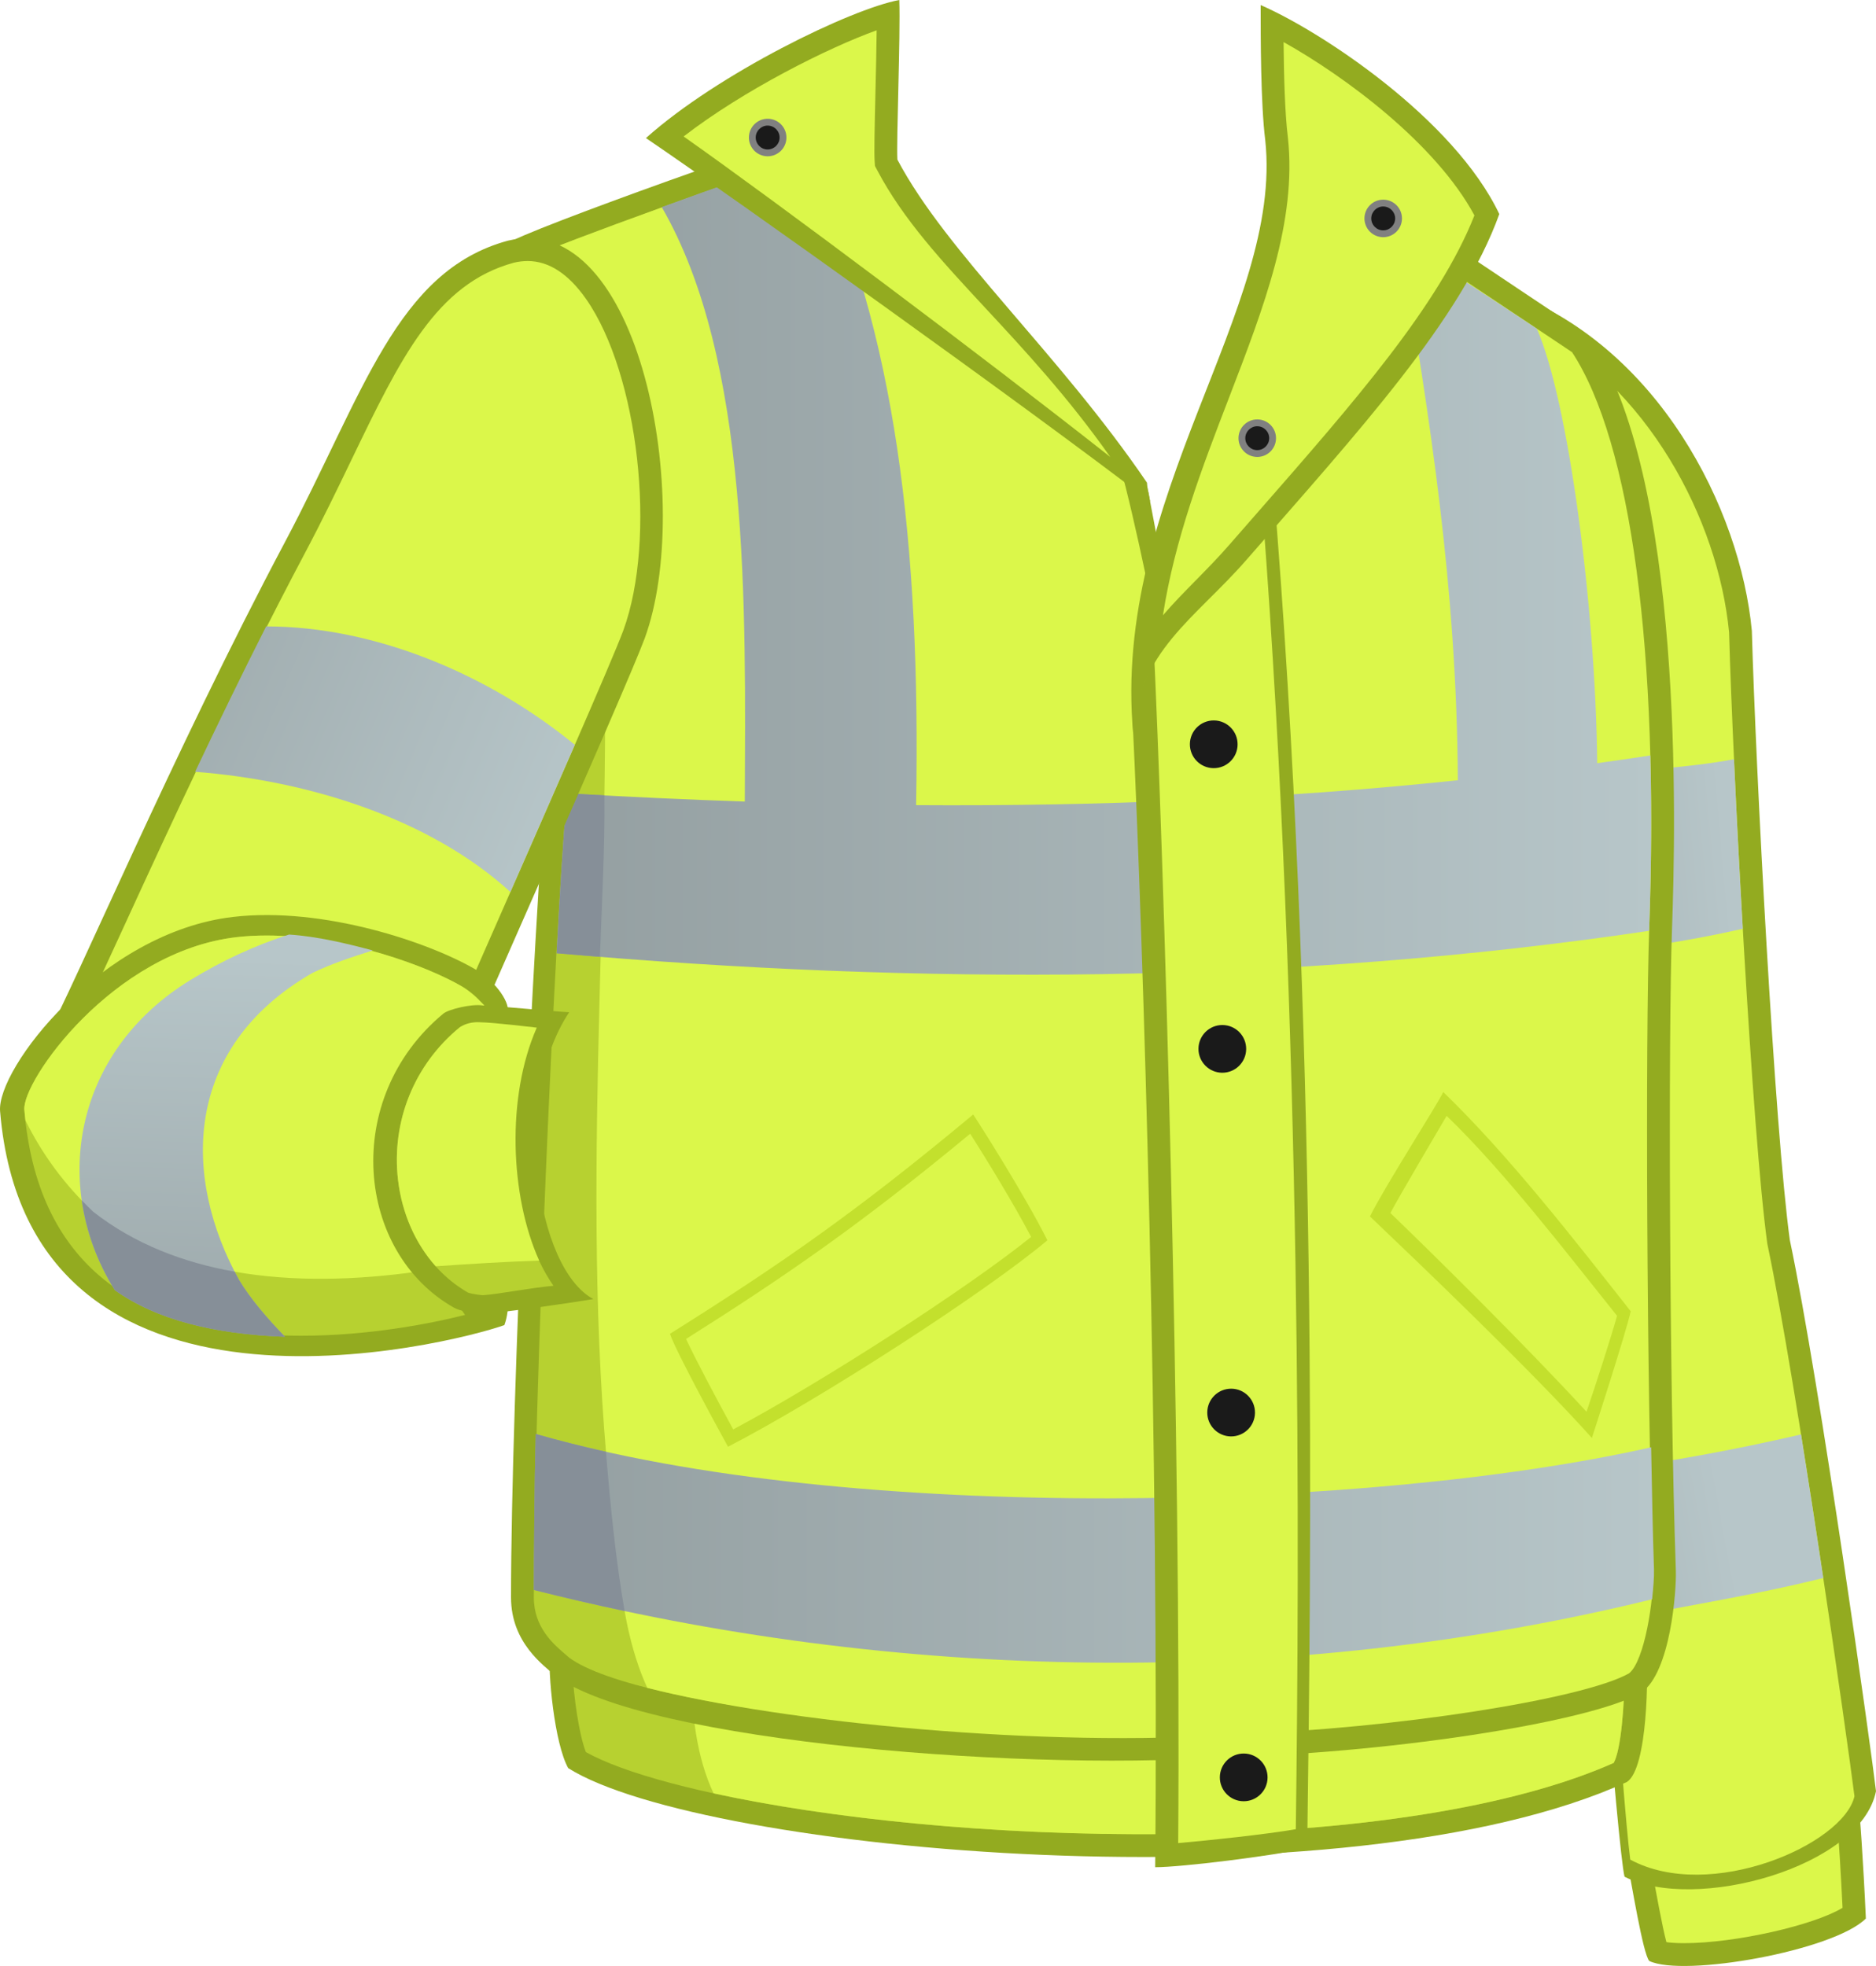 <?xml version="1.0" encoding="UTF-8" standalone="no"?>
<!-- Generator: Adobe Illustrator 15.0.0, SVG Export Plug-In . SVG Version: 6.00 Build 0)  -->

<svg
   xmlns:dc="http://purl.org/dc/elements/1.1/"
   xmlns:cc="http://creativecommons.org/ns#"
   xmlns:rdf="http://www.w3.org/1999/02/22-rdf-syntax-ns#"
   xmlns:svg="http://www.w3.org/2000/svg"
   xmlns="http://www.w3.org/2000/svg"
   xmlns:sodipodi="http://sodipodi.sourceforge.net/DTD/sodipodi-0.dtd"
   xmlns:inkscape="http://www.inkscape.org/namespaces/inkscape"
   version="1.1"
   x="0px"
   y="0px"
   width="1195.828px"
   height="1253.212px"
   viewBox="0 0 1195.828 1253.212"
   enable-background="new 0 0 1195.828 1253.212"
   xml:space="preserve"
   id="svg2"
   inkscape:version="0.91 r13725"
   sodipodi:docname="Fluo_Jacket_NH_01.svg"><defs
     id="defs238" /><sodipodi:namedview
     pagecolor="#ffffff"
     bordercolor="#666666"
     borderopacity="1"
     objecttolerance="10"
     gridtolerance="10"
     guidetolerance="10"
     inkscape:pageopacity="0"
     inkscape:pageshadow="2"
     inkscape:window-width="969"
     inkscape:window-height="480"
     id="namedview236"
     showgrid="false"
     inkscape:zoom="0.1883161"
     inkscape:cx="597.914"
     inkscape:cy="626.60602"
     inkscape:window-x="9"
     inkscape:window-y="30"
     inkscape:window-maximized="0"
     inkscape:current-layer="svg2" /><g
     id="Clothes"><g
       id="g5"><g
         id="g7"><g
           id="g9"><path
             fill="#93AB20"
             d="M1035.537,1176.932c4.846,25.843,11.711,68.232,15.746,73.078      c21.803,10.499,117.49-6.458,138.082-27.051c-1.615-36.337-4.037-69.043-4.845-77.924      C1160.294,1147.862,1051.685,1173.703,1035.537,1176.932z"
             id="path11" /><path
             fill="#DBF74A"
             d="M1073.468,1238.675c-5.162,0-8.781-0.304-11.25-0.664c-2.713-10.232-6.742-32.608-9.328-46.937      c-0.18-0.991-0.354-1.973-0.533-2.949c5.396-1.216,11.967-2.714,19.48-4.424c29.215-6.655,74.111-16.881,99.438-21.728      c0.959,13.373,2.201,32.854,3.225,54.159C1156.448,1227.146,1106.457,1238.675,1073.468,1238.675      C1073.468,1238.675,1073.47,1238.675,1073.468,1238.675z"
             id="path13" /><path
             fill="#93AB20"
             d="M959.226,184.917c97.711,34.723,150.197,139.699,157.465,217.219      c2.422,87.21,14.535,318.155,24.223,388.407c19.381,92.056,52.49,329.46,54.914,351.263      c-9.689,48.451-115.475,77.521-160.291,54.507C1027.056,1162.397,966.494,320.577,959.226,184.917z"
             id="path15" /><path
             fill="#DBF74A"
             d="M1039.171,1185.411c-10.537-81.705-52.725-788.594-64.096-977.944      c74.873,37.601,120.199,123.737,127.096,195.557c2.51,89.481,14.75,319.941,24.346,389.503l0.07,0.509l0.104,0.501      c18.477,87.766,51.311,318.101,55.406,351.499C1175.029,1175.796,1090.042,1212.868,1039.171,1185.411z"
             id="path17" /><linearGradient
             id="SVGID_1_"
             gradientUnits="userSpaceOnUse"
             x1="838.636"
             y1="1019.576"
             x2="1101.067"
             y2="971.126"><stop
               offset="0"
               style="stop-color:#949FA1"
               id="stop20" /><stop
               offset="1"
               style="stop-color:#B7C6C9"
               id="stop22" /></linearGradient><path
             fill="url(#SVGID_1_)"
             d="M1148.058,914.391c-42.225,9.777-84.881,17.618-127.656,23.256      c2.273,34.224,4.455,66.359,6.494,95.543c44.863-9.152,90.896-16.151,135.332-27.311      C1157.757,976.092,1152.904,944.572,1148.058,914.391z"
             id="path24" /><linearGradient
             id="SVGID_2_"
             gradientUnits="userSpaceOnUse"
             x1="862.096"
             y1="563.592"
             x2="1100.463"
             y2="541.849"><stop
               offset="0"
               style="stop-color:#949FA1"
               id="stop27" /><stop
               offset="1"
               style="stop-color:#B7C6C9"
               id="stop29" /></linearGradient><path
             fill="url(#SVGID_2_)"
             d="M1105.323,483.958c-29.386,5.704-74.492,8.016-112.443,11.995      c2.102,34.388,4.287,76.114,6.516,112.132c37.947-1.978,74.957-7.812,111.525-16.028      C1108.616,552.05,1106.896,518.995,1105.323,483.958z"
             id="path31" /></g><g
           id="g33"><g
             id="g35"><path
               fill="#93AB20"
               d="M350.494,1049.679c-1.435,17.778,3.049,61.746,11.689,77.405       c85.538,54.004,495.644,90.496,674.794,8.875c13.404-8.448,13.83-69.186,12.445-86.13       C967.491,1052.816,404.572,1049.135,350.494,1049.679z"
               id="path37" /><path
               fill="#B7D130"
               d="M744.287,1169.139c-170.801,1.742-322.877-25.394-370.828-52.259       c-4.334-11.149-7.84-35.005-8.575-52.719c29.027-0.024,89.896,0.203,163.458,0.482c162.028,0.606,383.935,1.438,481.886,0.44       c9.845-0.099,18.281-0.214,25.25-0.351c0.176,22.049-2.299,51.146-6.871,59.052       C965.48,1151.82,864.679,1167.914,744.287,1169.139z"
               id="path39" /><path
               fill="#DBF74A"
               d="M1035.478,1064.732c-6.969,0.136-15.405,0.251-25.25,0.351c-97.951,0.999-319.857,0.167-481.886-0.44       c-32.403-0.123-62.332-0.236-88.172-0.321c0.855,27.563,3.607,55.429,14.698,78.845       c71.87,15.658,176.541,27.123,289.418,25.973c120.393-1.225,221.193-17.319,284.32-45.355       C1033.179,1115.877,1035.654,1086.781,1035.478,1064.732z"
               id="path41" /></g><path
             fill="#93AB20"
             d="M853.847,107.396c-15.746,70.858-52.981,175.159-95.688,188.956      c9.084,103.563,15.656,196.912,16.959,310.081c2.771,241.825,1.18,504.06,2.422,513.57      c98.887-1.495,235.615-21.479,268.898-41.182c18.393-13.001,22.236-64.63,21.802-77.521      c-4.142-120.336-4.84-342.613-2.449-408.96c2.4-66.359,7.783-289.854-53.27-378.354      C965.282,182.495,872.017,120.115,853.847,107.396z"
             id="path43" /><path
             fill="#DBF74A"
             d="M791.302,1105.142c-2.35-57.49-13.762-285.231-13.762-497.499c0-41.788-0.926-91.484-3.029-144.139      c-3.393-84.686-10.695-87.411-13.119-151.002c61.365-30.686,86.398-127.586,101.168-181.539      c32.539,22.061,97.25,65.343,139.512,93.522c37.654,57.378,55.574,190.888,49.195,367.329      c-2.465,68.397-1.613,291.979,2.447,409.984c0.602,17.842-5.426,56.996-15.279,64.859      C1009.083,1083.303,886.615,1102.13,791.302,1105.142z"
             id="path45" /><path
             fill="#93AB20"
             d="M322.108,155.846c13.324-9.69,196.106-73.643,204.702-75.097      c19.54,26.647,131.32,160.382,204.548,229.703c26.844,142.052,53.445,249.147,60.715,808.745      c-129.195,11.306-382.533-8.589-438.473-51.276c-6.766-6.239-27.858-20.592-27.858-49.662      c0-128.461,14.939-436.052,22.208-515.994c42.258-90.075,27.913-174.484-20.996-296.757      C323.319,196.424,316.353,159.692,322.108,155.846z"
             id="path47" /><path
             fill="#B7D130"
             d="M362.876,1056.708c-0.755-0.672-1.627-1.422-2.594-2.248c-7.481-6.39-20.005-17.084-20.005-36.202      c0-126.754,13.448-424.101,20.592-504.688c39.23-85.795,35-174.91-20.419-313.461c-2.546-6.359-5.941-25.509-6.054-34.44      c24.936-11.642,143.339-53.827,183.166-66.926c17.28,47.03,92.079,195.657,194.57,224.256      c14.156,53.293,49.662,207.125,62.986,272.532c2.422,127.182,14.973,320.102,14.531,507.514      C632.998,1114.351,406.031,1088.847,362.876,1056.708z"
             id="path49" /><path
             fill="#DBF74A"
             d="M775.119,595.531c-13.324-65.407-47.24-257.391-64.803-310.686      c-80.754-82.367-158.07-153.223-192.754-186.102c-39.827,13.099-158.23,55.284-183.166,66.926      c0.112,8.931,3.507,28.082,6.054,34.44c36.373,90.934,50.695,160.571,45.152,221.953c1.98,193.078-18.4,386.16,9.181,579.238      c2.111,23.215,6.983,51.021,17.814,74.619c86.373,22.063,253.535,38.463,377.053,29.548      C790.091,918.055,777.541,722.712,775.119,595.531z"
             id="path51" /><linearGradient
             id="SVGID_3_"
             gradientUnits="userSpaceOnUse"
             x1="354.812"
             y1="359.805"
             x2="1052.531"
             y2="359.805"><stop
               offset="0"
               style="stop-color:#949FA1"
               id="stop54" /><stop
               offset="1"
               style="stop-color:#B7C6C9"
               id="stop56" /></linearGradient><path
             fill="url(#SVGID_3_)"
             d="M1051.982,481.571c-11.273,1.739-22.566,3.338-33.857,4.921      c-1.041-99.244-18.354-231.155-38.492-276.98c-32.186-21.491-59.506-38.897-87.428-57.704      c19.57,116.183,36.354,223.034,37.076,345.566c-114.619,12.016-229.951,16.622-345.322,15.862      c2.934-165.25-12.957-303.054-66.453-414.95c-25.5,8.724-62.522,21.609-95.671,33.74      c56.404,97.634,53.395,255.506,52.932,378.928c-36.861-1.255-73.705-2.936-110.504-5.084c-1.095,2.569-2.222,5.14-3.394,7.701      c-1.854,20.901-3.7,50.766-6.057,94.073c230.057,20.2,465.402,20.081,696.402-14.292c0.02-0.494,0.035-1.06,0.053-1.537      C1052.677,552.851,1052.896,515.991,1051.982,481.571z"
             id="path58" /><path
             fill="#868F98"
             d="M385.252,506.963c-7.541-0.402-13.455-0.652-20.989-1.093c-1.095,2.569-2.222,5.14-3.394,7.701      c-1.854,20.901-3.7,50.766-6.057,94.073c9.184,0.807,18.391,1.524,27.592,2.264      C383.579,576.453,385.606,541.495,385.252,506.963z"
             id="path60" /><path
             fill="#93AB20"
             d="M731.107,307.658c0.807,8.883,0,0,2.02,12.112C653.558,258.674,467.87,126.104,411.741,88.016      C457.77,46.834,542.556,5.652,573.24,0c0.808,22.609-1.934,90.154-1.211,101.744      C603.561,161.451,674.757,224.865,731.107,307.658z"
             id="path62" /><path
             fill="#DBF74A"
             d="M707.722,291.289c-81.976-64.652-211.568-161.734-271.965-204.3      c38.342-29.599,91.982-56.483,123.054-67.679c-0.125,11.969-0.466,26.53-0.783,39.998c-0.543,23.157-0.86,37.641-0.504,43.342      l0.194,3.118l1.459,2.763c16.628,31.488,41.127,57.875,69.496,88.431C653.224,223.405,680.714,253.011,707.722,291.289z"
             id="path64" /><linearGradient
             id="SVGID_4_"
             gradientUnits="userSpaceOnUse"
             x1="340.289"
             y1="987.001"
             x2="1054.337"
             y2="987.001"><stop
               offset="0"
               style="stop-color:#949FA1"
               id="stop67" /><stop
               offset="1"
               style="stop-color:#B7C6C9"
               id="stop69" /></linearGradient><path
             fill="url(#SVGID_4_)"
             d="M1053.099,1019.469c0.742-6.854,1.371-14.279,1.213-19.077      c-0.789-22.901-1.275-48.881-1.816-77.825c-176.439,39.973-509.131,49.662-711.007-8.476c-0.862,33.704-1.139,74.833-1.2,99.407      C571.771,1072.234,821.244,1076.321,1053.099,1019.469z"
             id="path71" /><path
             fill="#868F98"
             d="M341.489,914.092c-0.862,33.704-1.139,74.833-1.2,99.407c19.435,4.932,38.182,9.269,57.852,13.425      c-5.692-32.822-9.076-67.22-11.882-101.486C371.602,922.133,355.051,917.996,341.489,914.092z"
             id="path73" /><path
             fill="#93AB20"
             d="M721.822,456.237c14.535-55.717,89.631-150.194,89.631-150.194      c29.07,351.263,24.225,690.414,21.803,872.101c-21.803,4.846-79.941,12.113-96.898,12.113      C738.781,928.625,729.089,606.433,721.822,456.237z"
             id="path75" /><path
             fill="#DBF74A"
             d="M751.019,1174.876c1.931-261.113-9.086-627.934-15.873-769.51c20.592-18.17,43.74-56.492,69.85-77.521      c25.043,329.354,23.334,662.339,20.992,838.187C806.816,1169.354,770.195,1173.226,751.019,1174.876z"
             id="path77" /><path
             fill="#93AB20"
             d="M722.394,468.35c-14.121-151.728,95.713-271.063,84.121-378.978      c-2.936-23.157-2.936-66.013-2.936-86.143c38.379,16.658,123.166,72.387,152.131,133.224      c-24.262,67.352-89.873,138.624-161.215,220.462C762.009,394.183,724.925,415.477,722.394,468.35z"
             id="path79" /><path
             fill="#DBF74A"
             d="M741.296,392.23c7.527-48.801,25.07-94.402,42.23-138.986c22.197-57.682,43.162-112.163,37.438-165.425      c-1.973-15.59-2.578-40.472-2.764-60.995c39.328,21.954,97.176,64.94,121.651,110.48      c-22.692,57.389-76.395,118.737-138.262,189.412c-5.963,6.809-11.984,13.69-18.051,20.648      c-7.004,8.036-14.271,15.43-21.297,22.578C754.994,377.316,747.861,384.577,741.296,392.23z"
             id="path81" /><g
             id="g83"><path
               fill="#1A1A1A"
               d="M777.568,1132.866c-0.076,8.393,6.672,15.263,15.064,15.339c8.412,0.075,15.281-6.671,15.357-15.064       c0.076-8.403-6.679-15.273-15.072-15.349C784.515,1117.716,777.652,1124.453,777.568,1132.866z"
               id="path85" /><path
               fill="#1A1A1A"
               d="M769.552,900.296c-0.076,8.393,6.672,15.263,15.064,15.348c8.405,0.076,15.285-6.671,15.35-15.075       c0.074-8.402-6.662-15.273-15.066-15.348C776.498,885.146,769.636,891.893,769.552,900.296z"
               id="path87" /><path
               fill="#1A1A1A"
               d="M763.948,668.469c-0.084,8.4,6.664,15.27,15.067,15.351c8.394,0.073,15.264-6.672,15.34-15.072       c0.074-8.401-6.662-15.275-15.066-15.345C770.896,653.323,764.017,660.07,763.948,668.469z"
               id="path89" /><path
               fill="#1A1A1A"
               d="M758.47,474.309c-0.074,8.405,6.674,15.275,15.066,15.353c8.404,0.074,15.281-6.673,15.35-15.072       c0.074-8.398-6.672-15.27-15.064-15.347C765.427,459.166,758.546,465.911,758.47,474.309z"
               id="path91" /></g><g
             id="g93"><path
               fill="#808080"
               d="M789.457,279.209c-0.061,6.605,5.248,12.008,11.854,12.07c6.599,0.06,12.002-5.247,12.061-11.852       c0.064-6.604-5.236-12.008-11.844-12.069C794.923,267.3,789.515,272.605,789.457,279.209z"
               id="path95" /><path
               fill="#1A1A1A"
               d="M801.343,286.937c-4.191-0.04-7.58-3.488-7.543-7.688c0.035-4.161,3.453-7.542,7.613-7.542       c4.271,0.038,7.656,3.486,7.617,7.688c-0.041,4.156-3.453,7.542-7.617,7.542H801.343z"
               id="path97" /></g><g
             id="g99"><path
               fill="#808080"
               d="M869.75,139.125c-0.061,6.605,5.244,12.008,11.848,12.075c6.605,0.057,12.014-5.25,12.066-11.854       c0.057-6.605-5.248-12.006-11.844-12.071C875.21,127.216,869.814,132.521,869.75,139.125z"
               id="path101" /><path
               fill="#1A1A1A"
               d="M881.63,146.854c-4.195-0.038-7.578-3.491-7.535-7.691c0.031-4.157,3.451-7.542,7.611-7.542       c4.266,0.035,7.65,3.484,7.619,7.686c-0.043,4.162-3.457,7.547-7.619,7.547H881.63z"
               id="path103" /></g><g
             id="g105"><path
               fill="#C3E02D"
               d="M427.059,850.253c4.115,12.335,37.013,71.972,37.013,71.972       c59.628-30.853,164.495-98.702,203.561-131.597c-14.393-28.791-43.182-74.027-47.291-80.193       C546.318,772.116,499.024,805.016,427.059,850.253z"
               id="path107" /><path
               fill="#DBF74A"
               d="M467.39,911.184c-10.723-19.625-24.306-45.163-30.068-57.672       c63.91-40.333,111.255-73.019,181.125-130.82c8.895,14.023,27.047,43.338,38.833,65.792       C616.708,821.174,524.92,880.487,467.39,911.184z"
               id="path109" /></g><g
             id="g111"><path
               fill="#C3E02D"
               d="M1039.46,835.877c-2.756,13.036-24.734,80.755-24.734,80.755       c-37.553-42.009-111.068-112.261-141.479-141.23c10.133-20.279,43.963-72.787,46.709-79.304       C961.96,736.656,1004.697,791.697,1039.46,835.877z"
               id="path113" /><path
               fill="#DBF74A"
               d="M1011.304,899.924c-36.133-39.339-94.178-97.044-125.022-126.693       c5.451-10.417,35.85-61.925,35.85-61.925c36.73,35.367,77.775,88.95,108.639,127.472       C1027.539,850.457,1017.753,881.114,1011.304,899.924z"
               id="path115" /></g><g
             id="g117"><path
               fill="#808080"
               d="M477.376,87.558c-0.063,6.605,5.24,12.011,11.847,12.069c6.604,0.06,12.011-5.249,12.07-11.85       c0.06-6.606-5.243-12.011-11.847-12.067C482.837,75.644,477.436,80.952,477.376,87.558z"
               id="path119" /><path
               fill="#1A1A1A"
               d="M489.261,95.283c-4.196-0.04-7.58-3.483-7.54-7.688c0.033-4.156,3.449-7.541,7.613-7.541       c4.265,0.041,7.65,3.484,7.613,7.683c-0.038,4.162-3.455,7.546-7.613,7.546H489.261z"
               id="path121" /></g></g><g
           id="g123"><path
             fill="#93AB20"
             d="M323.724,153.424c-71.06,19.38-91.805,97.36-142.121,192.187      C110.276,480.036,47.153,629.446,28.984,662.149c32.878,6.574,224.083,50.874,245.885,58.141      c14.535-35.126,123.952-280.606,136.064-313.311C442.427,320.981,408.511,132.833,323.724,153.424z"
             id="path125" /><path
             fill="#DBF74A"
             d="M266.5,702.829c-42.726-11.284-164.566-39.614-216.008-50.943c6.981-14.438,16.281-34.689,27.68-59.505      c30.013-65.359,71.122-154.868,116.271-239.957c10.921-20.583,20.283-40,29.333-58.774      c31.55-65.44,54.344-112.722,103.773-126.202c2.754-0.664,5.853-1.053,8.816-1.053c13.472,0,26.008,8.165,37.258,24.266      c33.46,47.887,45.182,152.558,23.663,211.321c-7.241,19.551-51.536,120.256-87.129,201.174      C291.706,645.104,275.264,682.481,266.5,702.829z"
             id="path127" /><linearGradient
             id="SVGID_5_"
             gradientUnits="userSpaceOnUse"
             x1="-6.947"
             y1="369.352"
             x2="362.072"
             y2="524.729"><stop
               offset="0"
               style="stop-color:#949FA1"
               id="stop130" /><stop
               offset="1"
               style="stop-color:#B7C6C9"
               id="stop132" /></linearGradient><path
             fill="url(#SVGID_5_)"
             d="M169.642,399.309c-15.836,31.263-31.188,62.986-45.271,92.661      c72.1,5.568,149.531,29.711,200.977,76.637c14.205-32.313,28.747-65.462,41.079-93.816      C311.382,429.752,238.798,399.251,169.642,399.309z"
             id="path134" /></g></g></g></g><g
     id="Capa_4"><g
       id="g209"><g
         id="g211"><path
           fill="#93AB20"
           d="M0.055,708.348C-2.198,681.232,64.606,594.279,148.521,584.5c57.828-6.737,125.662,16.441,154.91,33.678     c13.194,7.771,22.475,22.188,19.889,27.621c-51.636,33.676,13.93,156.856-1.819,198.889     C287.938,856.639,18.133,925.621,0.055,708.348z"
           id="path213" /><path
           fill="#B7D130"
           d="M192.114,851.459c-109.237,0-168.653-48.456-176.606-144.021     c-1.519-18.303,56.43-100.857,135.138-110.025c6.108-0.712,12.6-1.071,19.302-1.071c50.569,0,103.263,19.943,124.598,32.512     c5.354,3.156,8.933,6.374,11.029,8.729c-26.487,22.78-33.843,61.417-35.847,83.6c-3.406,37.712,3.958,85.273,26.716,117.017     C273.06,844.093,234.069,851.459,192.114,851.459z"
           id="path215" /><path
           fill="#DBF74A"
           d="M280.877,808.328c-10.433-27.775-13.602-59.999-11.151-87.144c2.004-22.183,12.571-57.45,39.058-80.231     c-2.096-2.355-8.885-8.941-14.239-12.098c-21.334-12.569-74.028-32.512-124.598-32.512c-6.703,0-13.194,0.359-19.302,1.071     c-78.708,9.168-136.657,91.722-135.138,110.025c0.187,2.25,0.434,4.453,0.68,6.653c10.59,21.67,25.37,41.629,43.252,58.355     C119.239,819.168,203.763,821.285,280.877,808.328z"
           id="path217" /><linearGradient
           id="SVGID_13_"
           gradientUnits="userSpaceOnUse"
           x1="135.411"
           y1="931.263"
           x2="146.359"
           y2="609.397"><stop
             offset="0"
             style="stop-color:#949FA1"
             id="stop220" /><stop
             offset="1"
             style="stop-color:#B7C6C9"
             id="stop222" /></linearGradient><path
           fill="url(#SVGID_13_)"
           d="M121.405,624.696c-75.704,46.334-88.677,133.351-48.193,197.719     c26.664,18.995,63.591,28.116,108.441,29.695c-11.074-11.403-22.249-24.408-29.263-36.21     c-36.146-65.186-36.146-147.746,46.472-195.551c11.897-5.839,26.22-10.568,38.727-14.487     c-16.338-4.389-35.298-8.969-53.359-10.136C163.003,602.446,141.361,612.484,121.405,624.696z"
           id="path224" /><path
           fill="#868F98"
           d="M52.108,765.169c2.827,19.923,9.912,39.452,21.104,57.246c26.664,18.995,63.591,28.116,108.441,29.695     c-11.074-11.403-22.249-24.408-29.263-36.21c-0.965-1.748-1.894-3.505-2.813-5.271c-32.986-5.836-63.938-17.711-90.138-38.183     C56.926,770.093,54.5,767.649,52.108,765.169z"
           id="path226" /></g><g
         id="g228"><path
           fill="#93AB20"
           d="M378.229,828.091c-36.794-19.619-52.422-127.236-15.415-182.828c-11.834-0.655-41.314-3.68-55.083-4.335     c-6.884-1.146-21.73,2.372-25.171,5.231c-65.245,54.196-55.513,152.405,6.975,187.502c3.136,1.769,10.023,3.16,17.766,3.814     C323.655,836.498,366.614,830.053,378.229,828.091z"
           id="path230" /><path
           fill="#B7D130"
           d="M307.601,825.645c-5.232-0.525-8.258-1.306-9.166-1.622c-24.356-13.83-41.057-40.665-44.707-71.874     c-4.363-37.296,10.374-73.636,39.441-97.377c2.232-0.933,8.077-2.296,11.394-2.296c8.455,1.342,21.426,1.782,33.972,2.21     c0.472,0.015,0.944,0.033,1.42,0.046c-22.74,51.645-13.646,127.016,12.838,164.881     C336.475,821.141,317.985,824.982,307.601,825.645z"
           id="path232" /><path
           fill="#DBF74A"
           d="M342.157,655.074c-0.467-0.02-26.945-3.293-36.143-3.435c-5.006-0.343-9.683,0.984-12.844,3.133     c-29.067,23.741-43.805,60.082-39.441,97.377c2.489,21.298,11.07,40.555,24,55.032c21.821-1.481,43.908-2.881,65.957-3.615     C325.193,762.525,322.645,699.401,342.157,655.074z"
           id="path234" /></g></g></g></svg>